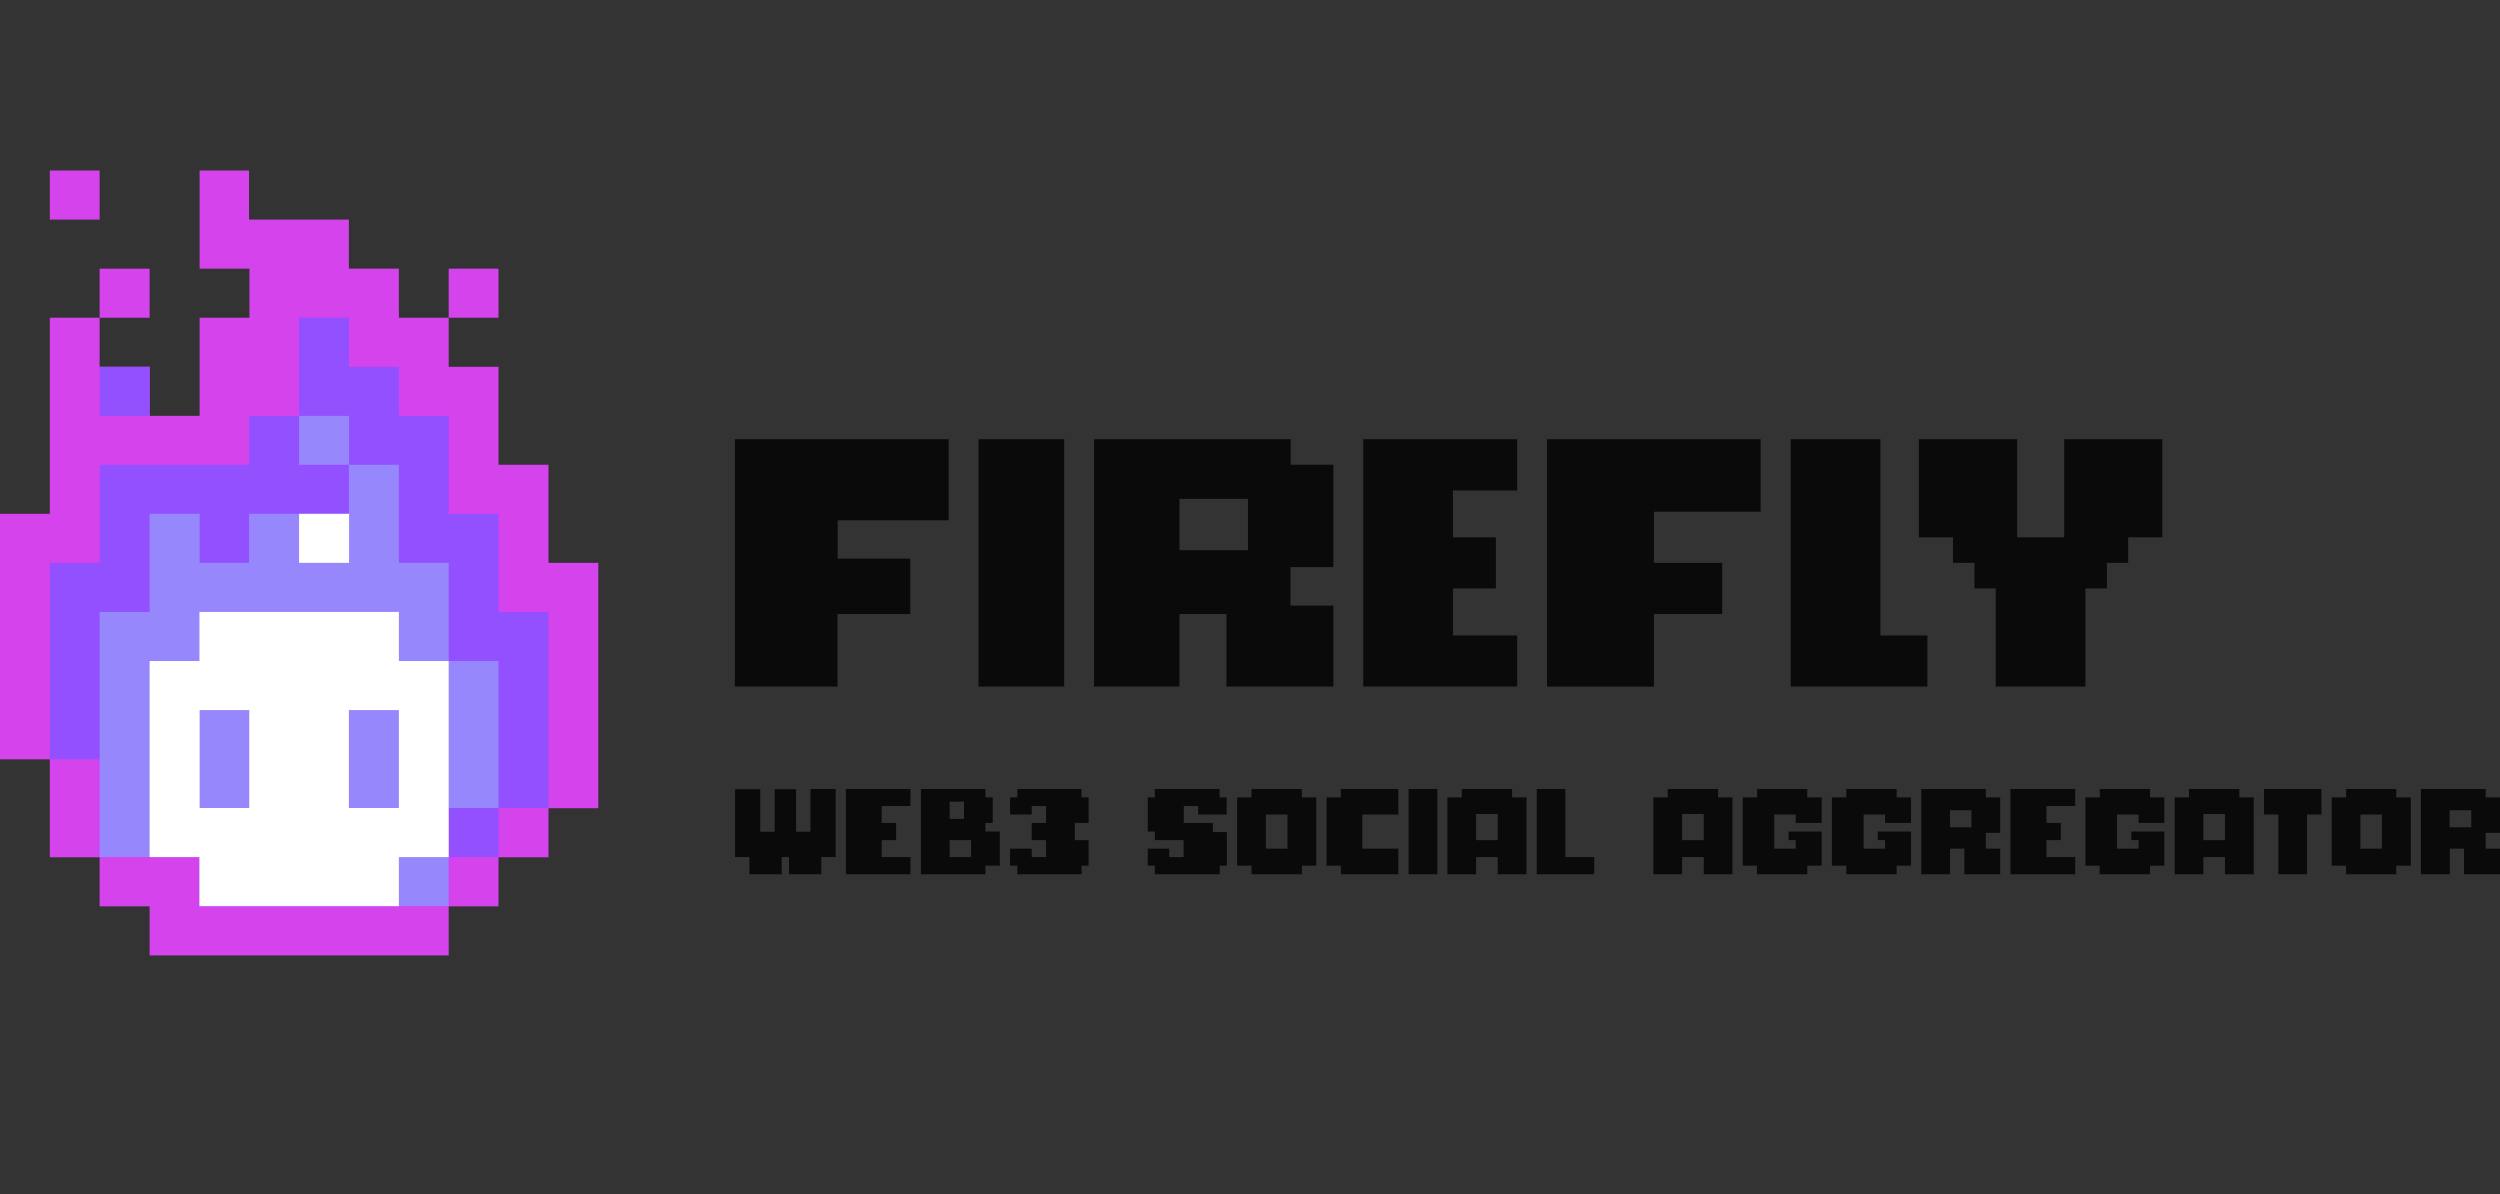 <svg fill="none" height="64" width="134" xmlns="http://www.w3.org/2000/svg" xmlns:xlink="http://www.w3.org/1999/xlink"><rect width="100%" height="100%" fill="#333333" stroke="none"/><clipPath id="a"><path d="m0 0h134v64h-134z"/></clipPath><g clip-path="url(#a)"><g fill="#000" fill-opacity=".8"><path d="m39.4 23.54h11.45v4.35h-5.95v2.05h3.89v2.97h-3.9v3.89h-5.5v-13.26zm13.05 0h4.59v13.26h-4.59zm25.43 5.26v-2.51h3.44v-2.75h-8.25v13.26h8.25v-2.74h-3.44v-2.52h2.3v-2.74zm5.04-5.26h11.45v3.89h-5.72v2.74h3.66v2.74h-3.66v3.89h-5.73zm17.87 0h-4.81v13.26h7.33v-2.74h-2.52z"/><path clip-rule="evenodd" d="m58.64 23.54h10.54v1.37h2.29v5.49h-2.3v2.06h2.3v4.34h-5.73v-3.89h-2.52v3.89h-4.58zm8.25 3.2v2.75h-3.67v-2.75z" fill-rule="evenodd"/><path d="m108.12 23.54h-5.27v5.26h1.83v1.37h1.15v1.37h1.14v5.26h4.81v-5.26h1.15v-1.37h1.14v-1.37h1.83v-5.26h-5.26v5.26h-2.52zm-64.68 18.75h1.35v3.65h-.77v.92h-1.73v-.92h-.39v.92h-1.73v-.92h-.77v-3.64h1.35v2.28h.77v-2.28h1.15v2.28h.77v-2.28zm1.9 0h3.46v.91h-1.54v.91h.77v.92h-.77v.91h1.54v.92h-3.46zm7.48 2.28h.77v1.83h-.77v.46h-3.46v-4.57h3.46v.45h.39v1.37h-.39zm-1.92-1.6v.92h.77v-.92zm1.15 2.97v-.91h-1.15v.91zm5.92-3.65v.45h.38v1.37h-.74v.92h.74v1.37h-.38v.46h-3.44v-.46h-.39v-.91h1.16v.45h.77v-.91h-.77v-.92h.77v-.91h-.77v.46h-1.16v-.92h.39v-.45zm7.79 1.37h-1.54v-.46h-.77v.91h1.56v.49h.75v1.8h-.38v.46h-3.48v-.46h-.38v-.91h1.15v.45h.77v-.91h-1.54v-.46h-.38v-1.83h.38v-.45h3.47v.45h.38v.92zm4.02-1.37v.45h.77v3.66h-.77v.46h-2.7v-.46h-.77v-3.66h.77v-.45zm-.77 3.2v-1.83h-1.16v1.83zm5.94-1.83h-1.93v1.83h1.93v1.37h-3.08v-.46h-.77v-3.66h.77v-.45h3.08zm2.08 3.2h-1.53v-4.57h1.54v4.57zm4.02-4.57v.45h.77v4.12h-1.54v-.92h-1.16v.92h-1.54v-4.12h.77v-.45zm-.77 2.74v-1.4h-1.16v1.4zm3.62-2.74v3.65h1.55v.92h-3.08v-4.57h1.54zm8.19 0v.45h.77v4.12h-1.54v-.92h-1.16v.92h-1.54v-4.12h.77v-.45zm-.77 2.74v-1.4h-1.16v1.4zm5.55-2.74v.45h.77v1.37h-1.39v-.45h-1.15v1.83h1.15v-.46h-.38v-.46h1.77v1.83h-.77v.46h-2.7v-.46h-.76v-3.66h.77v-.45h2.7zm4.79 0v.45h.77v1.37h-1.39v-.45h-1.15v1.83h1.15v-.46h-.39v-.46h1.78v1.83h-.77v.46h-2.7v-.46h-.77v-3.66h.77v-.45zm5.55 2.35h-.77v.85h.77v1.37h-1.92v-1.37h-.77v1.37h-1.54v-4.57h3.46v.45h.77zm-1.54-.3v-.91h-1.15v.91zm2.09-2.05h3.47v.91h-1.54v.91h.77v.92h-.77v.91h1.54v.92h-3.47zm7.48 0v.45h.77v1.37h-1.38v-.45h-1.16v1.83h1.16v-.46h-.39v-.46h1.77v1.83h-.77v.46h-2.7v-.46h-.76v-3.66h.77v-.45h2.7zm4.79 0v.45h.77v4.12h-1.54v-.92h-1.16v.92h-1.54v-4.12h.77v-.45zm-.77 2.74v-1.4h-1.16v1.4zm2.09-2.74h3.08v1.37h-.77v3.2h-1.54v-3.2h-.77zm7.09 0v.45h.78v3.66h-.78v.46h-2.69v-.46h-.77v-3.66h.77v-.45h2.7zm-.77 3.2v-1.83h-1.15v1.83h1.16zm6.33-.85h-.77v.85h.77v1.37h-1.93v-1.37h-.76v1.37h-1.55v-4.57h3.47v.45h.77zm-1.54-.3v-.91h-1.16v.91z"/></g><path d="m2.67 9.14h2.67v2.63h-2.67zm5.35 5.26h-2.68v2.63h-2.67v10.51h-2.67v13.16h2.67v5.25h2.67v2.63h2.68v2.63h16.03v-2.63h2.67v-2.63h2.68v-2.63h2.67v-13.15h-2.67v-5.26h-2.68v-5.25h-2.67v-2.63h2.67v-2.63h-2.67v2.63h-2.67v-2.63h-2.68v-2.63h-5.35v-2.63h-2.65v5.26h2.67v2.63h-2.67v5.26h-2.68v-2.63h-2.68v-2.63h2.68z" fill="#d543ed"/><path d="m16.03 17.03h2.68v2.63h2.67v2.63h2.67v5.25h2.67v5.26h2.68v10.51h-2.68v2.63h-2.67v2.63h-13.35v-2.63h-5.35v-5.24h-2.68v-10.53h2.68v-5.26h8.01v-2.61h2.67v-5.26zm-8.01 2.63h-2.67v2.63h2.67z" fill="#9250ff"/><path d="m16.03 22.29h2.68v2.62h-2.68v-2.61zm8.02 13.14v-5.26h-2.67v-5.26h-2.68v2.63h-5.35v2.63h-2.65v-2.63h-2.68v5.26h-2.68v13.14h5.35v2.63h13.36v-5.26h2.67v-7.88z" fill="#9787fc"/><g fill="#fff"><path d="m18.7 27.54h-2.67v2.63h2.68v-2.63z"/><path clip-rule="evenodd" d="m10.69 32.8v2.63h-2.67v10.51h2.67v2.63h10.69v-2.63h2.67v-10.51h-2.67v-2.63zm0 5.26h2.67v5.25h-2.66v-5.25zm10.69 5.25v-5.25h-2.68v5.25h2.67z" fill-rule="evenodd"/></g></g></svg>